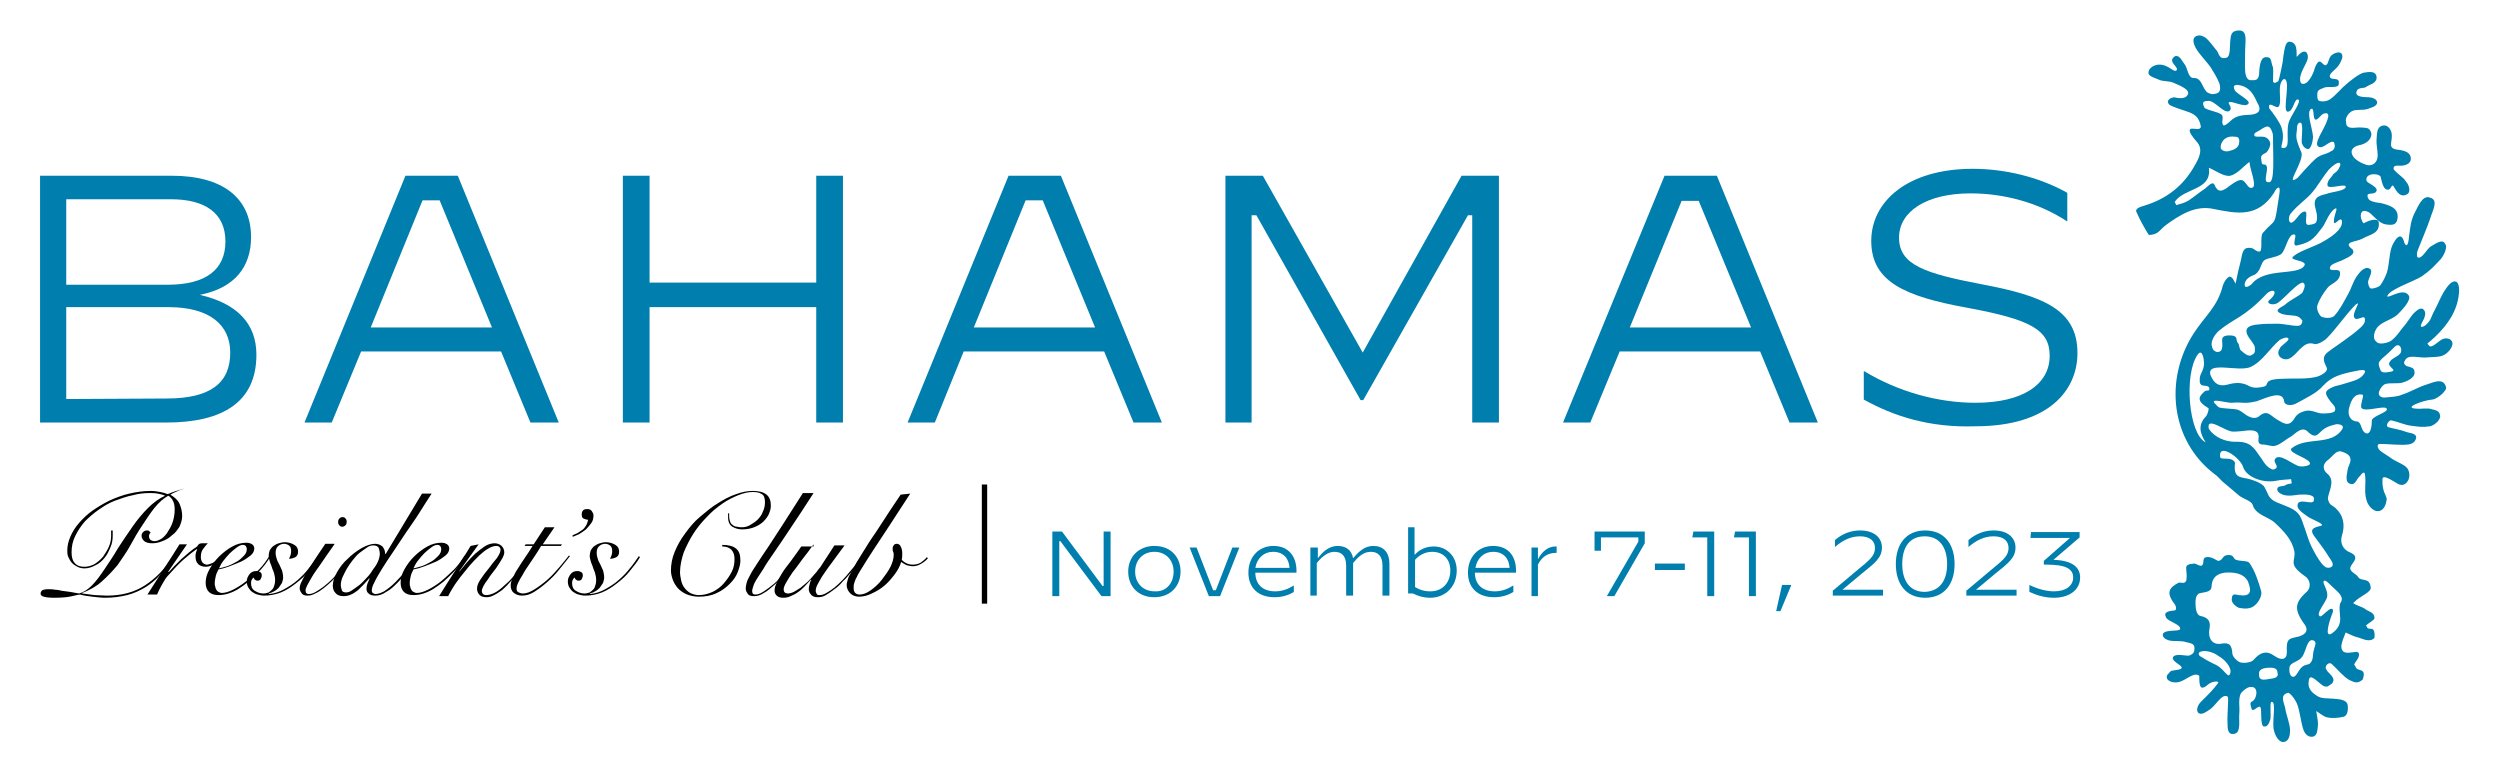 <?xml version="1.0" encoding="utf-8"?>
<!-- Generator: Adobe Illustrator 27.7.0, SVG Export Plug-In . SVG Version: 6.00 Build 0)  -->
<svg version="1.1" id="Layer_1" xmlns="http://www.w3.org/2000/svg" xmlns:xlink="http://www.w3.org/1999/xlink" x="0px" y="0px"
	 viewBox="0 0 468 144" style="enable-background:new 0 0 468 144;" xml:space="preserve">
<style type="text/css">
	.st0{fill:#007EAD;}
</style>
<g>
	<path class="st0" d="M7.5,32.9h24.7c9.4,0,14.8,4.1,14.8,11.5c0,5.5-3,9.5-9.6,10.8C44.4,56.8,48,60.6,48,66.4
		c0,8.8-6.2,12.7-16.9,12.7H7.5V32.9z M31.4,53.3c7.1,0,10.8-2.8,10.8-8.1s-3.8-7.9-10.2-7.9H12.4v16H31.4z M31.2,74.6
		c8.2,0,11.9-2.9,11.9-8.6c0-5.2-3.9-8.5-11.5-8.5H12.4v17.2L31.2,74.6z"/>
	<path class="st0" d="M75.9,32.9h9.8l18.9,46.2h-5.3l-5.5-13.3H67.6l-5.5,13.3H57L75.9,32.9z M69.4,61.3h22.7l-9.8-23.8h-3.2
		L69.4,61.3z"/>
	<path class="st0" d="M116.6,32.9h5v20h31.2v-20h5v46.2h-5V57.5h-31.2v21.6h-5V32.9z"/>
	<path class="st0" d="M188.8,32.9h9.8l18.9,46.2h-5.3l-5.5-13.3h-26.3L175,79.1h-5.1L188.8,32.9z M182.3,61.3H205l-9.8-23.8h-3.2
		L182.3,61.3z"/>
	<path class="st0" d="M229.5,32.9h6.9L255.1,66l18.5-33.1h7v46.2h-5V40.3h-0.8l-19.6,34.6h-0.5l-19.5-34.6h-0.9v38.8h-4.9V32.9z"/>
	<path class="st0" d="M311.6,32.9h9.8l18.9,46.2h-5.3l-5.5-13.3h-26.3l-5.5,13.3h-5.1L311.6,32.9z M305.1,61.3h22.7L318,37.6h-3.2
		L305.1,61.3z"/>
	<path class="st0" d="M348.9,74.8v-5.3h0.1c6.3,3.8,13.7,5.9,20.8,5.9c8.8,0,13.9-3.4,13.9-8.8c0-4.9-3.6-6.8-15.5-9
		c-11.5-2.1-17.9-4.8-17.9-12.5c0-7.4,6.8-13.5,19-13.5c5.9,0,12.4,1.5,17.7,4.5v5.3h-0.1c-5.5-3.6-12-5.2-18-5.2
		c-8.3,0-13.4,3.4-13.4,8.3c0,5.1,4.9,6.7,15.4,8.7c11.7,2.2,18,4.8,18,12.9c0,6.9-5.3,13.7-19.1,13.7
		C361.2,80.1,354.5,77.9,348.9,74.8z"/>
</g>
<g>
	<path d="M34.4,91.5c-0.4,0.1-0.9,0.3-1.3,0.5c-0.5,0.2-0.9,0.4-1.2,0.6c0.8,0.5,1.4,1,1.7,1.7c0.3,0.7,0.5,1.4,0.5,2.3
		c0,0.7-0.2,1.3-0.5,2c-0.4,0.6-0.8,1.2-1.4,1.6c-0.5,0.5-1.2,0.9-1.8,1.1c-0.7,0.3-1.3,0.4-1.9,0.4c-0.6,0-1.1-0.1-1.5-0.4
		c-0.3-0.3-0.5-0.6-0.5-1c0-0.3,0.1-0.5,0.3-0.7c0.2-0.2,0.4-0.3,0.7-0.3c0.1,0,0.3,0,0.4,0.1c0.1,0.1,0.2,0.2,0.3,0.3
		c-0.1,0.1-0.2,0.2-0.2,0.3c-0.1,0.1-0.1,0.2-0.1,0.4c0,0.3,0.1,0.5,0.3,0.7c0.2,0.1,0.4,0.2,0.7,0.2c0.5,0,0.9-0.2,1.4-0.5
		c0.4-0.3,0.9-0.8,1.2-1.4c0.4-0.6,0.7-1.2,0.9-1.9c0.2-0.7,0.3-1.4,0.3-2.1c0-0.7-0.1-1.2-0.3-1.6c-0.2-0.4-0.5-0.8-0.9-1
		c-0.9,0.5-1.8,1.3-2.6,2.3s-1.5,2.1-2.3,3.3s-1.5,2.4-2.2,3.7c-0.7,1.3-1.6,2.5-2.4,3.7C21,107,20,108,19,108.9s-2.3,1.6-3.6,2.1
		v0.1c0.8,0.1,1.6,0.2,2.3,0.3c0.7,0,1.5,0.1,2.3,0.1c2.7,0,5.1-0.6,7.1-1.9s3.7-3,5.1-5.2l0.2,0.1c-0.8,1.2-1.7,2.3-2.5,3.2
		c-0.8,0.9-1.8,1.7-2.8,2.3c-1,0.6-2.1,1.1-3.3,1.4c-1.2,0.3-2.6,0.5-4.1,0.5c-0.7,0-1.5-0.1-2.4-0.2c-0.9-0.1-1.6-0.2-2.3-0.4
		c-0.2,0-0.7,0.1-1.5,0.3c-0.8,0.2-1.9,0.3-3.4,0.3c-0.9,0-1.6-0.1-1.9-0.2c-0.4-0.1-0.6-0.3-0.6-0.6c0-0.2,0.1-0.4,0.3-0.6
		c0.2-0.1,0.6-0.2,1.1-0.2c0.4,0,0.9,0,1.3,0.1c0.4,0,0.9,0.1,1.3,0.2c0.5,0.1,1,0.1,1.5,0.2c0.5,0.1,1.1,0.2,1.7,0.3
		c0.8-0.2,1.6-0.7,2.4-1.5c0.8-0.8,1.6-1.9,2.4-3.1c0.8-1.2,1.7-2.5,2.5-3.9c0.9-1.4,1.8-2.7,2.7-4c0.9-1.3,1.9-2.5,2.9-3.5
		c1-1,2.1-1.8,3.2-2.3c-0.4-0.2-0.8-0.3-1.4-0.4c-0.5-0.1-1-0.1-1.5-0.1c-1,0-2,0.1-3.1,0.4c-1.1,0.2-2.2,0.6-3.3,1
		c-1.1,0.4-2.1,1-3.1,1.7c-1,0.7-1.8,1.4-2.6,2.2c-0.7,0.8-1.3,1.7-1.8,2.7s-0.7,2-0.7,3.1c0,0.9,0.2,1.6,0.6,2
		c0.4,0.5,1,0.7,1.8,0.7c0.7,0,1.3-0.2,1.9-0.5c0.6-0.4,1.1-0.8,1.6-1.4c0.4-0.6,0.8-1.2,1.1-1.9c0.3-0.7,0.4-1.3,0.4-2v-1h0.3v1
		c0,0.7-0.1,1.4-0.4,2.1c-0.3,0.7-0.6,1.4-1.1,2c-0.5,0.6-1,1.1-1.7,1.4c-0.7,0.4-1.4,0.6-2.1,0.6c-0.5,0-0.9-0.1-1.3-0.3
		c-0.4-0.2-0.7-0.4-1-0.7c-0.3-0.3-0.5-0.7-0.7-1.1c-0.2-0.4-0.2-0.9-0.2-1.3c0-0.8,0.2-1.7,0.6-2.6c0.4-0.9,0.9-1.7,1.6-2.5
		c0.7-0.8,1.5-1.6,2.5-2.3c1-0.7,2-1.3,3.2-1.9c1.1-0.5,2.4-1,3.7-1.3c1.3-0.3,2.6-0.5,4-0.5c0.7,0,1.3,0.1,1.8,0.2
		c0.5,0.1,0.9,0.2,1.4,0.4c0.9-0.4,1.9-0.7,2.9-1L34.4,91.5z"/>
	<path d="M35,101.9l-3.5,5.1l0.1,0.1c0.3-0.3,0.6-0.7,1-1.1c0.4-0.4,0.8-0.8,1.3-1.3c0.5-0.4,1-0.9,1.5-1.3c0.5-0.4,1-0.8,1.5-1.1
		c0.1-0.2,0.2-0.3,0.3-0.4c0.1-0.1,0.3-0.2,0.7-0.2c0.2,0,0.4,0,0.5,0c0.2,0,0.3,0,0.5,0c-0.3,0.3-0.6,0.7-0.9,1.1
		c-0.3,0.4-0.4,0.9-0.4,1.5c0,0.4,0.1,0.7,0.3,1c0.2,0.2,0.5,0.4,0.8,0.4c0.3,0,0.5-0.1,0.8-0.2c0.3-0.1,0.5-0.2,0.8-0.4
		c0.2-0.2,0.5-0.3,0.7-0.5c0.2-0.2,0.4-0.3,0.6-0.5l0.2,0.1c-0.2,0.2-0.4,0.4-0.6,0.6c-0.2,0.2-0.5,0.4-0.8,0.6
		c-0.3,0.2-0.6,0.3-0.9,0.5c-0.3,0.1-0.6,0.2-1,0.2c-0.6,0-1.1-0.2-1.4-0.5c-0.4-0.4-0.5-0.9-0.5-1.5c0-0.4,0.1-0.8,0.3-1.2
		l-0.1-0.1c-0.7,0.5-1.6,1.2-2.5,2c-0.9,0.8-1.8,1.8-2.8,2.9c-0.4,0.4-0.7,0.9-1.1,1.6c-0.4,0.7-0.7,1.3-1,2h-1.8c1-1.6,2-3.1,3-4.7
		c1-1.5,2-3.1,3-4.7H35z"/>
	<path d="M50.6,104.2c-0.3,0.5-0.6,1-1,1.5c-0.4,0.5-0.9,1.1-1.4,1.6c-0.5,0.5-1.1,1.1-1.7,1.6c-0.6,0.5-1.2,0.9-1.8,1.3
		c-0.6,0.4-1.3,0.7-1.9,0.9c-0.6,0.2-1.3,0.3-1.9,0.3c-0.8,0-1.4-0.2-1.8-0.6c-0.4-0.4-0.6-1-0.6-1.7c0-0.8,0.2-1.6,0.7-2.5
		s1.1-1.7,1.8-2.4c0.7-0.7,1.6-1.4,2.5-1.9c0.9-0.5,1.8-0.7,2.6-0.7c0.5,0,0.8,0.1,1.1,0.3c0.3,0.2,0.4,0.5,0.4,0.8
		c0,0.4-0.2,0.9-0.7,1.3c-0.5,0.4-1.1,0.8-1.7,1.1c-0.7,0.3-1.4,0.6-2.2,0.9c-0.8,0.3-1.5,0.5-2.1,0.6c-0.2,0.4-0.4,0.8-0.5,1.2
		c-0.1,0.5-0.2,0.9-0.2,1.4c0,0.2,0,0.4,0.1,0.6c0,0.2,0.1,0.4,0.2,0.6c0.1,0.2,0.2,0.3,0.4,0.4c0.2,0.1,0.4,0.2,0.6,0.2
		c0.6,0,1.3-0.2,2.1-0.6c0.8-0.4,1.6-0.9,2.5-1.6c0.8-0.7,1.6-1.4,2.4-2.2c0.8-0.8,1.4-1.7,2-2.6L50.6,104.2z M46.2,102.8
		c0-0.3-0.1-0.4-0.2-0.6c-0.1-0.1-0.3-0.2-0.5-0.2c-0.4,0-0.8,0.2-1.2,0.5c-0.4,0.3-0.9,0.7-1.3,1.1c-0.4,0.4-0.8,0.9-1.2,1.4
		c-0.4,0.5-0.6,1-0.8,1.4c0.4-0.1,0.9-0.2,1.5-0.4c0.6-0.2,1.2-0.5,1.7-0.8c0.6-0.3,1-0.7,1.4-1.1C46,103.7,46.2,103.3,46.2,102.8z"
		/>
	<path d="M59.7,104.3c-0.5,0.9-1.2,1.7-1.9,2.6c-0.7,0.9-1.5,1.6-2.4,2.3c-0.9,0.7-1.8,1.3-2.8,1.7c-1,0.4-2.1,0.6-3.2,0.6
		c-0.4,0-0.8-0.1-1.2-0.2c-0.4-0.1-0.7-0.3-1-0.5c-0.3-0.2-0.5-0.5-0.7-0.8c-0.2-0.3-0.3-0.7-0.3-1.2c0-0.5,0.2-0.9,0.5-1.3
		c0.3-0.4,0.7-0.6,1.3-0.6c0.3,0,0.5,0.1,0.7,0.2c0.2,0.1,0.3,0.3,0.3,0.6c0,0.3-0.1,0.5-0.2,0.7c-0.1,0.2-0.3,0.3-0.6,0.3
		c-0.2,0-0.4-0.1-0.5-0.2c-0.1-0.1-0.2-0.2-0.2-0.4c-0.2,0.1-0.3,0.3-0.4,0.5c-0.1,0.2-0.1,0.4-0.1,0.6c0,0.6,0.2,1.1,0.7,1.4
		c0.5,0.3,1,0.5,1.6,0.5c0.4,0,0.7-0.1,1-0.2c0.3-0.2,0.5-0.4,0.7-0.6c0.2-0.2,0.3-0.5,0.4-0.9c0.1-0.3,0.1-0.7,0.1-1
		c0-0.3-0.1-0.7-0.2-1.1c-0.1-0.4-0.3-0.7-0.4-1.1c-0.1-0.4-0.3-0.7-0.4-1.1c-0.1-0.4-0.2-0.7-0.2-1c0-0.4,0.1-0.8,0.2-1.1
		c0.2-0.3,0.4-0.6,0.7-0.8c0.3-0.2,0.6-0.4,1-0.5c0.4-0.1,0.7-0.2,1.1-0.2c0.7,0,1.3,0.2,1.8,0.5c0.5,0.3,0.7,0.7,0.7,1.3
		c0,0.5-0.2,0.8-0.5,1c-0.4,0.2-0.8,0.3-1.2,0.3c0.1-0.2,0.2-0.4,0.3-0.7c0.1-0.3,0.1-0.5,0.1-0.8c0-0.4-0.1-0.7-0.3-0.9
		s-0.6-0.4-1-0.4c-0.5,0-0.9,0.2-1.2,0.5c-0.3,0.3-0.4,0.7-0.4,1.2c0,0.4,0.1,0.8,0.2,1.1c0.1,0.4,0.3,0.7,0.5,1.1
		c0.2,0.4,0.3,0.7,0.5,1.1c0.1,0.4,0.2,0.8,0.2,1.3c0,0.3-0.1,0.7-0.2,1c-0.2,0.3-0.4,0.6-0.6,0.9c-0.3,0.3-0.5,0.5-0.9,0.7
		s-0.6,0.3-1,0.4l0.1,0.1c1-0.1,1.9-0.4,2.8-0.9c0.9-0.5,1.7-1,2.5-1.7c0.8-0.7,1.5-1.4,2.1-2.2c0.7-0.8,1.2-1.6,1.7-2.3L59.7,104.3
		z"/>
	<path d="M62.6,101.9c-1,1.4-1.9,2.7-2.5,3.6c-0.7,1-1.3,1.8-1.7,2.5c-0.4,0.7-0.7,1.2-0.9,1.6c-0.2,0.4-0.3,0.7-0.3,0.9
		c0,0.5,0.2,0.7,0.6,0.7c0.4,0,0.8-0.1,1.3-0.4c0.5-0.3,1-0.6,1.5-1c0.5-0.4,1.1-0.9,1.6-1.4c0.5-0.5,1-1.1,1.5-1.6
		c0.5-0.5,0.9-1,1.2-1.5c0.4-0.5,0.6-0.9,0.8-1.2l0.2,0.1c-0.2,0.4-0.5,0.8-0.9,1.3c-0.4,0.5-0.8,1-1.3,1.6c-0.5,0.5-1,1.1-1.5,1.6
		c-0.5,0.5-1.1,1-1.6,1.4c-0.5,0.4-1.1,0.8-1.6,1c-0.5,0.3-1,0.4-1.4,0.4c-0.5,0-0.9-0.1-1.1-0.4c-0.2-0.3-0.4-0.6-0.4-0.9
		c0-0.4,0.1-0.8,0.3-1.2c0.2-0.4,0.5-1,0.8-1.6c0.4-0.6,0.9-1.4,1.5-2.3s1.3-2,2.2-3.3H62.6z M64.1,96.8c0.3,0,0.5,0.1,0.6,0.3
		c0.2,0.2,0.2,0.4,0.2,0.6c0,0.3-0.1,0.5-0.2,0.6c-0.2,0.2-0.4,0.3-0.6,0.3c-0.3,0-0.5-0.1-0.6-0.3c-0.2-0.2-0.2-0.4-0.2-0.6
		c0-0.3,0.1-0.5,0.2-0.6C63.7,96.9,63.9,96.8,64.1,96.8z"/>
	<path d="M80.8,92.4c-0.7,1.1-1.5,2.3-2.3,3.6c-0.8,1.3-1.7,2.5-2.5,3.7c-0.8,1.2-1.6,2.4-2.4,3.6c-0.8,1.2-1.5,2.2-2.1,3.2
		c-0.6,1-1.1,1.8-1.4,2.5c-0.4,0.7-0.5,1.2-0.5,1.5c0,0.2,0,0.4,0.2,0.5c0.1,0.1,0.3,0.2,0.5,0.2c0.5,0,1-0.2,1.6-0.5
		c0.6-0.4,1.3-0.9,2.1-1.7c0.7-0.7,1.4-1.5,2.1-2.3c0.7-0.8,1.3-1.7,1.8-2.5l0.2,0.1c-0.2,0.3-0.4,0.6-0.6,1
		c-0.3,0.4-0.6,0.8-0.9,1.2c-0.3,0.4-0.7,0.8-1,1.3c-0.4,0.4-0.7,0.8-1.1,1.2c-0.7,0.7-1.4,1.4-2.2,1.8c-0.7,0.5-1.4,0.7-2,0.7
		c-0.6,0-1-0.1-1.3-0.4c-0.3-0.2-0.4-0.6-0.4-0.9c0-0.3,0.1-0.7,0.2-1c0.1-0.3,0.3-0.6,0.4-0.9l-0.1,0c-0.3,0.3-0.6,0.7-1,1.1
		c-0.4,0.4-0.7,0.7-1.1,1.1c-0.4,0.3-0.8,0.6-1.3,0.8c-0.4,0.2-0.9,0.3-1.4,0.3c-0.7,0-1.2-0.2-1.5-0.6c-0.4-0.4-0.5-0.9-0.5-1.4
		c0-0.8,0.3-1.6,0.8-2.5c0.5-0.9,1.2-1.8,2-2.5c0.8-0.8,1.6-1.4,2.6-2c0.9-0.5,1.8-0.8,2.5-0.8c0.6,0,1,0.2,1.4,0.5
		c0.3,0.4,0.5,0.8,0.5,1.4h0.1L79,92.4H80.8z M71.1,103.7c0-0.4-0.1-0.8-0.2-1.1c-0.1-0.3-0.5-0.5-1-0.5c-0.4,0-0.8,0.1-1.2,0.4
		c-0.4,0.3-0.9,0.6-1.4,1c-0.5,0.4-0.9,0.9-1.3,1.4c-0.4,0.5-0.8,1.1-1.1,1.6c-0.3,0.6-0.6,1.1-0.8,1.6c-0.2,0.5-0.3,1-0.3,1.4
		c0,0.4,0.1,0.7,0.2,1s0.4,0.4,0.8,0.4c0.3,0,0.7-0.1,1.1-0.4s0.9-0.6,1.4-1c0.5-0.4,0.9-0.9,1.4-1.4c0.5-0.5,0.9-1.1,1.2-1.6
		c0.4-0.5,0.7-1,0.9-1.5C71,104.5,71.1,104,71.1,103.7z"/>
	<path d="M87.1,104.2c-0.3,0.5-0.6,1-1,1.5c-0.4,0.5-0.9,1.1-1.4,1.6c-0.5,0.5-1.1,1.1-1.7,1.6c-0.6,0.5-1.2,0.9-1.8,1.3
		c-0.6,0.4-1.3,0.7-1.9,0.9c-0.6,0.2-1.3,0.3-1.9,0.3c-0.8,0-1.4-0.2-1.8-0.6c-0.4-0.4-0.6-1-0.6-1.7c0-0.8,0.2-1.6,0.7-2.5
		s1.1-1.7,1.8-2.4c0.7-0.7,1.6-1.4,2.5-1.9c0.9-0.5,1.8-0.7,2.6-0.7c0.5,0,0.8,0.1,1.1,0.3c0.3,0.2,0.4,0.5,0.4,0.8
		c0,0.4-0.2,0.9-0.7,1.3c-0.5,0.4-1.1,0.8-1.7,1.1c-0.7,0.3-1.4,0.6-2.2,0.9c-0.8,0.3-1.5,0.5-2.1,0.6c-0.2,0.4-0.4,0.8-0.5,1.2
		c-0.1,0.5-0.2,0.9-0.2,1.4c0,0.2,0,0.4,0.1,0.6c0,0.2,0.1,0.4,0.2,0.6c0.1,0.2,0.2,0.3,0.4,0.4c0.2,0.1,0.4,0.2,0.6,0.2
		c0.6,0,1.3-0.2,2.1-0.6c0.8-0.4,1.6-0.9,2.5-1.6c0.8-0.7,1.6-1.4,2.4-2.2c0.8-0.8,1.4-1.7,2-2.6L87.1,104.2z M82.6,102.8
		c0-0.3-0.1-0.4-0.2-0.6c-0.1-0.1-0.3-0.2-0.5-0.2c-0.4,0-0.8,0.2-1.2,0.5c-0.4,0.3-0.9,0.7-1.3,1.1c-0.4,0.4-0.8,0.9-1.2,1.4
		c-0.4,0.5-0.6,1-0.8,1.4c0.4-0.1,0.9-0.2,1.5-0.4c0.6-0.2,1.2-0.5,1.7-0.8c0.6-0.3,1-0.7,1.4-1.1C82.4,103.7,82.6,103.3,82.6,102.8
		z"/>
	<path d="M89.6,101.9l-3.6,5L86,107c0.4-0.5,0.8-1,1.3-1.6c0.5-0.6,1.1-1.2,1.6-1.7c0.6-0.5,1.2-1,1.8-1.4c0.6-0.4,1.3-0.6,1.9-0.6
		c0.5,0,1,0.2,1.3,0.5c0.3,0.3,0.5,0.7,0.5,1.2c0,0.3-0.1,0.6-0.3,1c-0.2,0.4-0.5,0.8-0.8,1.3c-0.3,0.5-0.6,0.9-1,1.4
		c-0.4,0.5-0.7,0.9-1,1.4c-0.3,0.4-0.6,0.8-0.8,1.2c-0.2,0.4-0.3,0.7-0.3,0.9c0,0.5,0.3,0.8,0.8,0.8c0.6,0,1.2-0.2,1.9-0.6
		c0.7-0.4,1.4-1.1,2.4-2c0.4-0.4,0.7-0.8,1.1-1.2c0.4-0.4,0.7-0.9,1.1-1.3c0.3-0.4,0.7-0.8,0.9-1.2c0.3-0.4,0.5-0.7,0.7-1l0.2,0.1
		c-0.4,0.5-0.8,1.2-1.4,2s-1.2,1.5-1.9,2.2c-0.4,0.4-0.8,0.9-1.2,1.3c-0.4,0.4-0.8,0.8-1.3,1.1c-0.4,0.3-0.8,0.5-1.2,0.7
		c-0.4,0.2-0.8,0.3-1.2,0.3c-0.5,0-1-0.1-1.3-0.4c-0.3-0.3-0.5-0.7-0.5-1.2c0-0.5,0.2-1.1,0.7-1.8c0.4-0.6,0.9-1.3,1.5-2
		c0.5-0.7,1-1.3,1.5-1.9c0.4-0.6,0.7-1.1,0.7-1.6c0-0.2-0.1-0.4-0.2-0.5c-0.1-0.1-0.3-0.2-0.6-0.2c-0.5,0-1,0.2-1.5,0.5
		c-0.6,0.3-1.1,0.8-1.7,1.3c-0.6,0.6-1.2,1.2-1.8,1.9c-0.6,0.7-1.1,1.4-1.7,2.1c-0.5,0.7-1,1.3-1.4,2c-0.4,0.6-0.7,1.2-0.9,1.6h-1.7
		c0.5-0.8,1-1.6,1.5-2.4c0.5-0.8,1.1-1.7,1.6-2.5c0.5-0.8,1-1.6,1.5-2.4c0.5-0.8,0.9-1.4,1.3-2.1L89.6,101.9z"/>
	<path d="M103.8,98.7l-2.2,3.2h3.6l-0.2,0.3h-3.7c-0.7,1.2-1.4,2.2-2,3.1c-0.6,0.9-1.1,1.6-1.4,2.2c-0.4,0.6-0.7,1.2-0.9,1.6
		c-0.2,0.4-0.3,0.8-0.3,1.1c0,0.3,0.1,0.6,0.4,0.7c0.2,0.1,0.5,0.2,0.8,0.2c0.7,0,1.4-0.3,2.2-0.8c0.8-0.5,1.6-1.1,2.4-1.8
		c0.8-0.7,1.5-1.5,2.2-2.3c0.7-0.8,1.3-1.6,1.8-2.2l0.2,0.1c-0.6,0.8-1.3,1.6-2,2.5c-0.7,0.9-1.5,1.7-2.3,2.4
		c-0.8,0.7-1.6,1.3-2.4,1.8c-0.8,0.5-1.5,0.7-2.3,0.7c-0.6,0-1.1-0.2-1.5-0.5c-0.4-0.3-0.6-0.8-0.6-1.4c0-0.4,0.1-0.9,0.4-1.4
		c0.2-0.5,0.5-1.1,0.9-1.7c0.4-0.6,0.8-1.3,1.3-2c0.5-0.7,1-1.5,1.5-2.3h-1.5l0.2-0.3h1.5l2.1-3.2H103.8z"/>
	<path d="M107.2,100.2c0.3-0.1,0.6-0.3,0.9-0.4c0.3-0.2,0.6-0.4,0.9-0.6c0.3-0.2,0.5-0.5,0.7-0.8c0.2-0.3,0.3-0.7,0.4-1.1
		c-0.3,0-0.5-0.1-0.8-0.2s-0.4-0.4-0.4-0.8s0.1-0.6,0.3-0.8c0.2-0.2,0.5-0.2,0.8-0.2c0.3,0,0.6,0.1,0.8,0.4c0.2,0.3,0.3,0.5,0.3,0.8
		c0,0.5-0.1,1-0.4,1.4c-0.3,0.4-0.6,0.8-1,1.2c-0.4,0.3-0.8,0.6-1.3,0.9c-0.5,0.2-0.9,0.4-1.2,0.5L107.2,100.2z"/>
	<path d="M119.8,104.3c-0.5,0.9-1.2,1.7-1.9,2.6c-0.7,0.9-1.5,1.6-2.4,2.3c-0.9,0.7-1.8,1.3-2.8,1.7c-1,0.4-2.1,0.6-3.2,0.6
		c-0.4,0-0.8-0.1-1.2-0.2c-0.4-0.1-0.7-0.3-1-0.5c-0.3-0.2-0.5-0.5-0.7-0.8c-0.2-0.3-0.3-0.7-0.3-1.2c0-0.5,0.2-0.9,0.5-1.3
		c0.3-0.4,0.7-0.6,1.3-0.6c0.3,0,0.5,0.1,0.7,0.2c0.2,0.1,0.3,0.3,0.3,0.6c0,0.3-0.1,0.5-0.2,0.7c-0.1,0.2-0.3,0.3-0.6,0.3
		c-0.2,0-0.4-0.1-0.5-0.2c-0.1-0.1-0.2-0.2-0.2-0.4c-0.2,0.1-0.3,0.3-0.4,0.5c-0.1,0.2-0.1,0.4-0.1,0.6c0,0.6,0.2,1.1,0.7,1.4
		c0.5,0.3,1,0.5,1.6,0.5c0.4,0,0.7-0.1,1-0.2c0.3-0.2,0.5-0.4,0.7-0.6c0.2-0.2,0.3-0.5,0.4-0.9c0.1-0.3,0.1-0.7,0.1-1
		c0-0.3-0.1-0.7-0.2-1.1c-0.1-0.4-0.3-0.7-0.4-1.1c-0.1-0.4-0.3-0.7-0.4-1.1c-0.1-0.4-0.2-0.7-0.2-1c0-0.4,0.1-0.8,0.2-1.1
		c0.2-0.3,0.4-0.6,0.7-0.8c0.3-0.2,0.6-0.4,1-0.5c0.4-0.1,0.7-0.2,1.1-0.2c0.7,0,1.3,0.2,1.8,0.5c0.5,0.3,0.7,0.7,0.7,1.3
		c0,0.5-0.2,0.8-0.5,1c-0.4,0.2-0.8,0.3-1.2,0.3c0.1-0.2,0.2-0.4,0.3-0.7c0.1-0.3,0.1-0.5,0.1-0.8c0-0.4-0.1-0.7-0.3-0.9
		c-0.2-0.2-0.6-0.4-1-0.4c-0.5,0-0.9,0.2-1.2,0.5c-0.3,0.3-0.4,0.7-0.4,1.2c0,0.4,0.1,0.8,0.2,1.1c0.1,0.4,0.3,0.7,0.5,1.1
		c0.2,0.4,0.3,0.7,0.5,1.1c0.1,0.4,0.2,0.8,0.2,1.3c0,0.3-0.1,0.7-0.2,1c-0.2,0.3-0.4,0.6-0.6,0.9c-0.3,0.3-0.5,0.5-0.9,0.7
		c-0.3,0.2-0.6,0.3-1,0.4l0.1,0.1c1-0.1,1.9-0.4,2.8-0.9c0.9-0.5,1.7-1,2.5-1.7c0.8-0.7,1.5-1.4,2.1-2.2c0.7-0.8,1.2-1.6,1.7-2.3
		L119.8,104.3z"/>
	<path d="M136.5,96.1c0,0.1,0,0.2,0,0.3c0,0.1,0,0.2,0,0.3c0,0.4,0.1,0.7,0.2,1c0.1,0.3,0.3,0.5,0.5,0.6c0.2,0.2,0.5,0.3,0.8,0.3
		c0.3,0.1,0.6,0.1,0.9,0.1c0.5,0,1-0.1,1.5-0.4s1-0.6,1.4-1c0.4-0.4,0.8-0.9,1-1.5c0.3-0.6,0.4-1.2,0.4-1.8c0-0.8-0.2-1.3-0.6-1.5
		c-0.4-0.3-1-0.4-1.7-0.4c-0.8,0-1.7,0.2-2.7,0.6c-1,0.4-2,0.9-3,1.6c-1,0.7-2,1.5-2.9,2.5c-0.9,0.9-1.8,2-2.5,3.1
		c-0.7,1.1-1.3,2.3-1.8,3.5c-0.4,1.2-0.7,2.5-0.7,3.7c0,0.5,0.1,1,0.2,1.5c0.1,0.5,0.3,1,0.6,1.4s0.6,0.7,1.1,1
		c0.4,0.2,1,0.4,1.6,0.4c0.9,0,1.7-0.2,2.6-0.6c0.8-0.4,1.5-0.9,2.1-1.6c0.6-0.7,1.1-1.4,1.5-2.2c0.4-0.8,0.5-1.6,0.5-2.4
		c0-0.7-0.2-1.3-0.6-1.7c-0.4-0.4-1-0.6-1.7-0.6l0-0.3c1.1,0,2,0.2,2.6,0.7c0.6,0.5,0.8,1.2,0.8,2.3c0,0.6-0.2,1.3-0.5,2.1
		c-0.3,0.8-0.8,1.5-1.5,2.2c-0.7,0.7-1.5,1.3-2.4,1.7c-1,0.5-2.1,0.7-3.4,0.7c-0.9,0-1.7-0.2-2.4-0.5c-0.6-0.3-1.2-0.7-1.6-1.2
		c-0.4-0.5-0.7-1-0.9-1.6c-0.2-0.6-0.3-1.1-0.3-1.6c0-1.1,0.2-2.3,0.7-3.5c0.5-1.2,1.1-2.3,2-3.5c0.8-1.1,1.7-2.2,2.8-3.1
		s2.1-1.8,3.3-2.5c1.1-0.7,2.2-1.3,3.4-1.7c1.1-0.4,2.1-0.6,3.1-0.6c1.1,0,2,0.2,2.6,0.7c0.6,0.5,0.8,1.2,0.8,2.1
		c0,0.6-0.2,1.2-0.5,1.8c-0.3,0.5-0.7,1-1.2,1.4c-0.5,0.4-1.1,0.7-1.7,0.9c-0.6,0.2-1.3,0.3-2,0.3c-0.7,0-1.3-0.2-1.8-0.5
		c-0.5-0.3-0.8-0.9-0.8-1.7c0-0.1,0-0.2,0-0.4c0-0.1,0-0.3,0-0.4H136.5z"/>
	<path d="M152.3,92.3c-1.6,2.5-3,4.6-4.2,6.4c-1.2,1.8-2.2,3.3-3.1,4.6c-0.9,1.3-1.6,2.3-2.1,3.2c-0.5,0.8-1,1.5-1.3,2
		c-0.3,0.5-0.5,0.9-0.6,1.3c-0.1,0.3-0.2,0.6-0.2,0.8c0,0.5,0.2,0.7,0.6,0.7c0.5,0,1-0.2,1.6-0.6c0.6-0.4,1.3-0.9,2-1.5
		c0.7-0.6,1.4-1.4,2.1-2.3c0.7-0.9,1.4-1.8,2.1-2.8l0.3,0.1c-0.7,0.9-1.3,1.8-2.1,2.7c-0.7,0.9-1.4,1.6-2.1,2.3
		c-0.9,0.8-1.7,1.5-2.3,1.8c-0.6,0.4-1.2,0.6-1.8,0.6c-0.6,0-1-0.1-1.2-0.4c-0.2-0.3-0.4-0.6-0.4-1c0-0.4,0.1-0.8,0.2-1.2
		c0.1-0.4,0.4-0.9,0.7-1.5c0.3-0.6,0.8-1.3,1.3-2.1c0.5-0.8,1.2-1.8,2-3c0.8-1.2,1.7-2.6,2.8-4.3c1.1-1.7,2.3-3.6,3.7-5.8H152.3z"/>
	<path d="M152.3,101.9c-0.7,1-1.4,1.9-2.1,2.8c-0.7,0.9-1.2,1.7-1.8,2.4c-0.5,0.7-0.9,1.4-1.2,1.9c-0.3,0.5-0.5,1-0.5,1.3
		c0,0.3,0.1,0.5,0.2,0.6c0.1,0.1,0.3,0.2,0.6,0.2c0.3,0,0.7-0.1,1.1-0.3c0.4-0.2,0.8-0.5,1.3-0.8c0.4-0.3,0.8-0.7,1.3-1.1
		c0.4-0.4,0.8-0.8,1.1-1.2c0.4-0.4,0.7-0.8,0.9-1.1c0.3-0.3,0.5-0.6,0.6-0.8l2.4-3.7h1.9c-1,1.3-1.8,2.5-2.5,3.4
		c-0.7,0.9-1.2,1.7-1.7,2.4c-0.4,0.7-0.7,1.2-0.9,1.6c-0.2,0.4-0.3,0.8-0.3,1.1c0,0.2,0.1,0.4,0.2,0.6c0.1,0.2,0.3,0.2,0.5,0.2
		c0.4,0,0.8-0.1,1.3-0.4s1-0.6,1.5-1c0.5-0.4,1-0.9,1.5-1.4c0.5-0.5,1-1.1,1.4-1.6c0.4-0.5,0.9-1,1.2-1.5c0.4-0.5,0.6-0.8,0.8-1.1
		l0.3,0.1c-0.2,0.3-0.5,0.7-0.9,1.2c-0.4,0.5-0.8,1-1.2,1.5c-0.5,0.5-0.9,1.1-1.5,1.6c-0.5,0.6-1,1.1-1.6,1.5
		c-0.5,0.4-1.1,0.8-1.6,1.1c-0.5,0.3-1,0.4-1.5,0.4c-0.5,0-0.9-0.1-1.2-0.4c-0.3-0.3-0.5-0.7-0.5-1.1c0-0.4,0.1-0.7,0.2-1.1
		s0.2-0.6,0.3-0.6l-0.1-0.1c-0.4,0.4-0.8,0.9-1.2,1.3c-0.4,0.4-0.8,0.8-1.3,1.1c-0.4,0.3-0.8,0.5-1.3,0.7c-0.4,0.2-0.9,0.3-1.3,0.3
		c-0.6,0-1-0.1-1.3-0.4c-0.3-0.3-0.4-0.6-0.4-0.9c0-0.5,0.1-0.9,0.4-1.5c0.2-0.5,0.6-1.1,1-1.8c0.4-0.7,1-1.4,1.6-2.2
		c0.6-0.8,1.3-1.8,2-2.8H152.3z"/>
	<path d="M170.4,92.4c-1.6,2.4-2.9,4.5-4.1,6.3c-1.1,1.7-2.1,3.2-2.9,4.4c-0.8,1.2-1.4,2.2-1.9,3c-0.5,0.8-0.9,1.4-1.1,1.9
		c-0.3,0.5-0.4,0.9-0.5,1.2c-0.1,0.3-0.1,0.6-0.1,0.9c0,0.4,0.1,0.7,0.3,0.9c0.2,0.2,0.5,0.3,0.8,0.3c0.7,0,1.4-0.3,2.1-0.8
		s1.5-1.2,2.1-2c0.6-0.8,1.2-1.6,1.6-2.4c0.4-0.8,0.6-1.6,0.6-2.2c0-0.2,0-0.4-0.1-0.6c-0.1-0.2-0.1-0.4-0.1-0.6
		c0-0.3,0.1-0.5,0.2-0.6c0.1-0.2,0.3-0.3,0.6-0.3c0.3,0,0.6,0.2,0.7,0.5c0.2,0.3,0.3,0.8,0.3,1.3c0,0.4,0,0.8-0.1,1.2
		c0.2,0.2,0.4,0.4,0.8,0.6c0.4,0.2,0.8,0.3,1.3,0.3c0.5,0,1-0.1,1.5-0.4c0.4-0.3,0.8-0.6,1.1-1l0.2,0.2c-0.3,0.4-0.7,0.7-1.2,1
		c-0.5,0.3-1,0.5-1.6,0.5c-0.4,0-0.8-0.1-1.2-0.2c-0.4-0.2-0.7-0.4-1-0.6c-0.2,0.7-0.6,1.5-1.2,2.3c-0.6,0.8-1.2,1.5-1.9,2.1
		c-0.7,0.6-1.5,1.1-2.4,1.5c-0.8,0.4-1.6,0.6-2.4,0.6c-0.6,0-1.2-0.2-1.6-0.6c-0.4-0.4-0.7-0.9-0.7-1.6c0-0.3,0.1-0.6,0.2-1
		c0.1-0.4,0.3-0.8,0.6-1.3c0.3-0.5,0.7-1.2,1.1-2c0.5-0.8,1.1-1.8,1.8-2.9c0.7-1.2,1.7-2.5,2.7-4.1s2.3-3.5,3.7-5.6L170.4,92.4z"/>
</g>
<rect x="183.8" y="90.7" width="1" height="22.3"/>
<path class="st0" d="M445.3,41.6c0.3,2.2-1.8,2.3-3.1,3.1c-1.1,0.6-3.8,0.5-1.8,2c0.7,1-1.2,1.6-1.7,1.9c-0.6,0.4-2.9,0.8-2.5,1.8
	c0.7,0.5,2.2-0.5,1.8,1.3c-0.4,1.2-1.7,1.4-2.3,2.2c-0.8,1-1.5,2.1-1.9,3.3c-0.2,0.6,0.3,1.8,0.8,2.1c0.7,0.3,2,0.3,2.4-0.2
	c1.1-1.2,1.8-2.7,2.6-4.1c0.6-1.1,0.9-2.3,1.6-3.3c0.4-0.6,1.5-2,2.4-1.4c0.8,0.4-0.3,1.9-0.3,2.5c0,0.4,0.2,1.1,0.5,1.2
	c0.5,0.1,1.6-0.3,1.8-0.6c0.5-0.7,0.9-1.5,1.2-2.3c0.5-1.6,0.4-3.2,0.9-4.8c0.4-1.1,1.8-3.5,2.4-0.8c0.6,1.1,0.8-0.3,0.9-1.5
	c0.2-1.4,0.3-2.8,1.1-4.3c0.5-0.9,1.4-3.3,2.8-2.7c1.7,0.4,0.4,2.6,0.1,3.7c-0.6,1.8-1.4,3.6-2.1,5.4c-0.2,0.6-0.6,1.1-0.4,2
	c0.8,0.7,1.8-1.6,2.6-2c0.6-0.3,2.1-1.5,2.6-0.5c0.6,0.7-0.3,2.3-0.7,2.8c-1.4,1.5-1.9,2.1-3.6,3.3c-1.5,1-6,2.4-6.5,3.7
	c-0.1,0.7,3-1.7,4-0.1c0.6,0.8-1.2,2.7-2,3.5c-1,1-2.7,1.3-3.7,2.3c-0.6,0.6-1.3,2.2-0.3,2.9c0.4,0.6,2.1,0.2,2.7-0.2
	c1.2-0.9,1.8-2.1,2.8-3.2c0.4-0.5,1-1.5,1.4-1.9c0.4-0.4,1.1-1.1,1.7-0.9c0.6,0.4,0.6,1,0.3,1.8c-0.1,0.3-1.4,2.2,0.1,1.4
	c1.3-1,1.2-1.8,1.8-2.8c0.7-1.3,1.2-2.7,2-3.9c0.4-0.6,1.2-1.8,2-1.6c0.7,0.2,0.7,1.7,0.6,2.3c-0.3,3.2-2.1,5.8-4.4,8
	c-0.5,0.5-1,0.9-1.5,1.3c0.1,0.1,0.2,0.3,0.3,0.4c0.5,0.6,1.7-0.8,2.5-1.2c0.7-0.3,1.7-0.2,1.9,0.7c0.1,0.8-0.9,1.9-1.5,2.2
	c-0.8,0.5-2.1,0.4-3.2,0.5c-1.4,0.2-3.7-0.7-4.2,0.6c-0.5,0.6,0.3,1.1,0.6,1.1c1,0.3,1.2,0.4,1.2,1.3c-0.1,0.9-1.5,1.5-2.2,1.7
	c-0.9,0.3-2.4,0-3.3,0.3c-0.5,0.2-1.1,1-1.2,1.7c0,0.6,0.6,0.9,1.3,0.8c0.9-0.1,2.1-0.1,3-0.5c1.6-0.5,3-1.4,4.6-1.9
	c1.1-0.3,3.2-1.5,3.7,0.5c0.2,0.6-1.6,2.2-2.6,2.3c-1.6,0.1-5.7,1.6-2.9,1.7c0.8,0.1,2-0.2,2.8,0.1c0.7,0.2,1.5,0.2,1.6,1.3
	c0,0.9-1.3,1.8-1.9,1.9c-1.5,0.2-2,0.1-3.5-0.1c-1.1-0.1-2.7-0.8-3.7-1c-0.4-0.2-1.4,1.1-0.5,1.3c1.1,0.3,2,0.4,3.1,0.8
	c0.6,0.3,2.1,0.2,2,1.2c-0.2,0.8-0.8,1.1-1.4,1.2c-1.5,0.2-3.8-0.1-5.4-0.1c-0.6,0-0.5,0.8,0.1,1.3c0.8,0.6,1.4,0.9,2.2,1.5
	c0.9,0.6,2.2,1,2.8,1.7c0.5,0.6,0.6,1.8,0.1,2.5c-0.6,0.9-1.4,0.8-2.1,0.3c-0.6-0.3-2.8-1.9-2.6-0.5c-0.1,2,0.7,2.8,0.8,3.5
	c-0.1,0.9-0.4,1.7-1,2.1c-1.2,0.7-2.5-0.7-2.8-1.9c-0.5-1.6,0-3.3-0.3-4.9c-0.2-0.7-0.9,0.4-0.9,0.4c-0.7,0.5-0.8,1.7-1.7,1.5
	c-1.3-0.2-0.7-1.9-0.6-2.8c0.1-0.8,1.7-2.5-1.3-3.3c-0.9-0.2-1.7,1.1-2.4,1.6c-1,0.7-1.1,1.8-0.1,2.6c1.7,1.4-0.1,3.8,0.1,4.8
	c0.3,1.1,0.7,1,1.4,1.6c1.6,1.5,1.8,3.3,1.2,5.2c-0.4,1.3,0.2,2.6,1.5,3.1c2.4,1-0.3,2.3,0.1,3.2c0.3,0.7,1.1,0.8,1.5,1.5
	c0.6,0.8,2.2-0.1,2.3,2c0,0.7-1.8,1.5-2.5,2.1c-0.2,0.1-0.3,0.3-0.8,0.7c0.9,0.6,1.6,0.6,2.4,1.2c0.5,0.4,1.6,0.5,1.6,1.6
	c0,0.4-1.1,0.9-1.6,1.4c0,0,0.2,0.2,0.2,0.3c0.3,0.8,1.6-0.6,1.4,2c-0.9,1-2.3,0.1-3.2-0.1c-0.8-0.2-1.5-0.6-2.2-0.9
	c-0.3,0.9-0.8,1.8-0.8,2.7c0.1,1.4,1.3,1.1,2.2,1c0.3,0,0.9-0.3,1.1,0.3c0.1,0.8-0.6,1.3-0.9,2c0.1,0.2,0.2,0.3,0.3,0.5
	c0.3,0.9,2.1,0,1.3,2.3c-1,0.9-1.6,0.5-2.5,0.1c-1.1-0.6-2.3-2.1-3.3-3c-0.6-0.5-1.3,0.4-1.1,0.9c0.3,0.5,0.3,0.5,0.8,1
	c0.4,0.4,1,1.1,0.3,1.8c-0.8,0.5-0.7,0.6-1.3,0.5c-0.8-0.1-2.9-3-3-1c-0.3,1.5,0.8,2.3,1.6,2.8c0.8,0.5,1.7,0.4,3.1,0.5
	c1.4,0.1,2.6,0.3,2.6,1.4c0.1,0.8-0.1,1.9-0.9,2c-0.9,0.2-2,0.3-2.9,0.1c-0.6-0.1-1.2-0.6-2.1-1.2c0.2,1.3,0.4,2.1,0.3,2.9
	c-0.1,0.7-0.1,1.7-0.9,1.9c-1,0.2-1.6-0.7-1.8-1.3c-0.5-1.5-0.6-3.1-1.1-4.6c-0.3-0.9-1.4-2.4-1.8-2.3c-1.6,0.4-0.7,1.9-0.5,2.9
	c0.2,1.4,0.9,2.8,0.9,4.2c0,0.8-0.2,2-1.2,2.1c-1.1,0.1-1.8-1.7-1.9-2.6c-0.2-1.7,0.5-4.9-0.3-4.9c-0.5-0.3-0.1,2.7-0.3,3.3
	c-0.2,0.5-0.4,1.4-1.2,1.3c-0.7-0.1-0.4-3-0.6-3.5c-0.3-0.8-1.4,1-1.7,0.2c-0.2-0.7-0.4-1.2,0.1-1.4c0.9-0.4,1.3-2.8-0.2-2.7
	c-0.7-0.1-1.9,1-2,1.4c-0.4,1.1-0.1,2.3-0.2,3.5c-0.1,0.9,0.1,2-0.1,2.9c-0.1,0.5-0.3,1-1.2,1c-0.9,0-0.9-1.3-0.9-1.8
	c-0.1-1.3,0.1-3.1,0.1-4.5c0-0.5,0.1-0.9-0.7-0.8c-0.8,0.2-1.8,1.9-2.7,2.5c-0.6,0.4-1.5,1.1-2.1,0.7c-0.6-0.4-0.2-1.6,0.5-2.2
	c1.5-1.5,2.3-2.3,3.1-3.4c0.4-0.5-1.1-0.4-1.8,0.2c-1.5,1.3-1.7,0.5-1.7-1.6c-1-0.8-2.5,0.9-3.9,1.2c-0.5,0.1-1.6,0.1-2.1-0.6
	c-0.3-0.7,0.3-1,0.6-1.4c0.2-0.3,2.1-0.2,2.1-0.7c0.1-0.5-2-1.2-1.6-2c0.5-0.8,2.6-0.1,3.1-0.3c0.6-0.3,0.9-0.5,0.9-1.3
	c0.1-1-0.9-1-1.6-1.2c-0.8-0.3-2.2-0.1-3.1-0.3c-0.4-0.1-1.1-0.4-1.2-0.9c-0.3-1.3,3-0.7,3.2-1.2c0.3-0.9-2.2-1.4-2.6-2.2
	c-0.2-0.4-0.6-1.1,1.3-1.3c0.8,0.1,0.6-0.8,0.3-1.2c-1.7-2.2-1-3.1,0.7-4c0.4-0.2,1.2,0.4,1.5-0.5c0.3-2.2-0.9-2.9,1.4-3.1
	c0.5,0,1,0.5,1.4,0.4c0.7-0.3,0-1.4,0.9-1.6c1-0.2,2,0.7,2.3,0.7c1-0.2,0.6-1.1,1.9-1.1c1.1,0,0.8,0.7,1.4,0.9
	c0.8,0.3,2.2,0.1,2.5,0.6c1,1.4,1.7,3.5,2.2,5.3c0.2,0.8-0.5,2.1-1.3,2.7c-0.7,0.6-1.8,0.6-2.8,0.4c-0.5-0.1-1.6-1-1.4-1.7
	c0-1.1,0.7-0.8,1.3-0.7c2,0.3,2.6-0.4,1.7-2.6c-0.9-1.6-2.8-1.7-4.3-1.6c-1.4,0.2-2.4,0.8-2.5,2.6c0,1.3-2.1,1-2.5,1.4
	c-0.5,0.5-0.5,1.1-0.5,1.7c0,0.8,0.1,2.2,0.9,2.4c1.5,0.3,2,1,1.7,2.5c-0.3,1.6,0.5,3,2.2,2.7c1.6-0.3,2,0.3,2.1,1.9
	c0.1,0.6,0.9,1.4,1.5,1.6c0.8,0.2,2.1,0,2.5-0.5c1.2-1.4,2.4-1.8,3.9-0.7c1.3,0.9,2.3,0.7,2.3-0.7c-0.1-2.3,0.2-2.5,1.6-2.8
	c1.6-0.3,2.6-1,1.8-2.3c-2.3-3.1-1.8-4.3,0.5-6.4c0.7-0.9,0.4-2.2-0.6-2.8c-3.2-2.3-1.6-2.7-1.9-4.6c-0.4-2.1-1.9-3.7-3.6-5.3
	c-1.1-1.1-3.7-1.5-4.2-3.4c-0.2-0.7-1.7-1.1-2.5-1.7c-1.1-0.9-2.1-1.8-3.2-2.7c-0.5-0.5-0.9-1-1.5-1.4c-8.1-6.2-9.4-17.6-3.9-26.2
	c2.1-3.3,4.5-5,5.5-9c0.1-0.4,0.6-1.4,1.2-1.7c0.7-0.1,1,1.1,1.2,1.3c0.3-1.5,0.6-2.9,1-4.4c0.2-0.7,0.2-2.3,1.4-2.3
	c1.1-0.1,1.1,0.6,2,0.7c0.8,0.1,0.1-2.8,0.7-3.5c2.6-3,2.1-0.7,3.1-7.3c0.3-1.8-0.5-1.3-1-0.2c-3.1,4.7-6.9,3.9-11.4,3
	c-3.3-0.7-6.2,1.1-8.8,3c-0.6,0.4-1.1,1.1-1.7,1.5c-0.5,0.3-1.5,0.5-1.6,0.3c-0.8-1.3-1.6-2.7-2.2-4.1c-0.5-0.8,0.8-1.1,1.4-1.3
	c4.3-1.3,7.4-3.8,9.5-7.6c0.8-1.4,1.6-3,0.3-4.4c-0.6-0.7-1.6-1.9-1.2-2.3c0.4-0.4,1.9,0.4,2-0.5c-0.3-1.8-1.2-2.4-2.8-2.9
	c-0.8-0.3-2.3-0.7-3.1-1.2c-0.9-1,0.8-1.6,1.3-1.3c0.7,0.1,1.7,0.2,2.1-0.5c0.7-1-1.5-1.8-2.6-2.3c-0.9-0.4-2-0.2-2.8-0.6
	c-0.6-0.3-2-0.6-1.9-1.3c0-1,1.3-1.5,1.9-1.5c1.9-0.1,2.9,1.7,3.4,1c0.3-0.7-1.9-1.6-0.3-2.6c0.9-0.2,1.3,1,1.8,1.6
	c0.5,0.6,0.6,2.5,1.6,2.5c1.5-0.1,1.6,1.6,2.4,2.5c0.2,0.3,1,0.6,1.4,0.5c1.1-0.1,1.4-0.6,1.1-1.9c-0.4-1.1-1-2-1.6-3
	c-0.8-1.2-2.2-2.5-2.9-3.8c-0.2-0.4-0.7-1.5-0.1-2c0.7-0.5,1.4-0.2,1.9,0.1c0.8,0.6,1.5,1.7,2.2,2.5c0.4,0.5,0.4,1.7,1.8,1.3
	c0.8-0.2,0.6-2.4,0.7-3.1c0.1-1.2,0.2-2,1.7-2c1.6,0,1.1,2.2,1.1,3.4c0,1.5-0.1,2.9,0,4.4c0.1,0.6,0.3,1.7,1.3,1.5
	c0.9,0.1,1.2-0.3,1.3-1.1c0.1-2.4,0.5-3.3,1.5-3.2c0.9,0,0.7,1,1.1,1.9c0.1,0.3,0,2.3,0,2.6c0.1,0.4,0.4,0.4,1,0
	c0.3-0.9,0.5-2.1,0.7-3c0.3-1.1,0.3-4.5,1.4-4.4c1.9,0.1,1.1,3.1,1.4,2.8c1.6-1.9,2.2-0.5,2,0.4c-0.3,1.1-1.1,2-1.4,3.4
	c0,0.1-0.2,1.3,0.5,1.3c1.2,0.1,2.2-2.6,2.2-2.9c1-2.6,1.4-0.4,2.1-0.6c0.5-0.2,0.4-1.1,1-1.8c0.3-0.3,1.4-0.9,1.9-0.4
	c0.5,0.6-0.1,1.5-0.3,1.9c-0.6,1.2-2.2,1.8-1.8,2.6c0.4,0.6,1.9-0.2,1.6,1.3c-0.1,0.8-2.1,0.3-2.7,0.6c-0.6,0.3-1.3,0.3-1.3,1.2
	c0,0.1-0.1,1.2,0.4,1.3c0.8,0.2,1.6,0,2.1-0.4c1.1-0.8,2-2,3-2.8c0.7-0.6,2.3-1.9,3.2-2.1c0.8-0.1,2.4-0.5,2.4,1
	c-0.1,1.1-1.4,1.2-2,1.7c-0.4,0.3-1.7-0.1-1.8,1.1c0,0.7,1.3,0.8,2.3,0.8c0.5,0,1.7,0.3,1.6,1.1c-0.2,0.7-1.3,0.9-1.8,1.1
	c-0.9,0.3-2.1,0-2.9,0.4c-0.6,0.3-1.4,1.3-1.1,2.1c-0.1,1,0.9,1.1,1.7,1c0.9-0.1,1.9,0,2.3,0.1c0.5,0.2,0.8,0.9,0.7,1.3
	c-0.2,1.3-1.6,1.7-1.9,1.8c-1.2,0.2-2.2,0.8-1.6,2c0.4,0.8,1.7,1.5,2.7,1.8c1.1,0.2,2-0.5,2-1.8c0-1-0.3-2.1-0.2-3.1
	c0.1-0.7-0.1-2.3,1.2-2.5c0.9-0.2,1.5,0.8,1.6,1.4c0.3,1.6-0.9,2.8,1,3.1c0.4,0.1,2.7,0.1,2.6,1.8c0,0.5-0.5,1.1-1.6,1.2
	c-0.6,0.1-1.8-0.3-1.6,0.7c0.9,1.1,1.8,1.4,2.3,2.3c0.6,0.6,0.9,1.9,0.3,2.3c-0.8,0.5-1.6,0.5-2.6-1.4c-0.4-0.6-0.4,0.5-1,0.6
	c-0.8,0.1-1.1-0.9-1.4-2.2c0.1-0.9-3-1.1-2.7,0.5c0.1,0.5,2.1,1.1,1.9,1.9c-0.3,0.9-1.8,0.2-1.7,1c0,0.3,0.2,0.8,0.9,1
	c0.8,0.3,1.5,0.2,2.3,0.5c1.4,0.4,2.7,1,2.4,2.8c-0.2,1.1-0.9,1.2-2.2,1c-1.3-0.2-2.4-1.8-3.2-2.3c-1.4-0.7-1.6,0.4-1.4,1.2
	c0.2,0.4,0.2,0.7,0.5,0.9C443.3,41.3,445.1,40.7,445.3,41.6z M428.4,63.4c-0.1-0.1-0.2-0.5-1.6,0.2c-2,1.7-3.3,4.1-5.5,5.1
	c-2.2,1-8.3-1.2-7.5,1.5c0.7,1.7,1.6,2.2,3.2,1.8c1.4-0.4,2.7-0.5,4.1,0.3c0.8,0.4,1.7,0.3,2.6,0.1c1.4-0.3-0.5-1.4,3.7-1.5
	c1.8-0.1,4.2,0.1,6-0.3c0.7-0.1,2.7-1,2.1-1.9c-1.1-2.1-0.1-2.5,1.1-3.4c1.3-0.9,2.6-1.8,3.9-2.8c0.7-0.6,2.3-1.7,2.2-2.5
	c0.2-1.5-1.6,0.4-2-0.6c-0.4-0.9,1.5-3.3,0.3-2.4c-1.8,1.8-3.7,4.6-5.4,6.3c-0.6,0.6-1.7,1.2-2.3,1.1c-1.3-0.4-1.9,0.2-2.7,0.9
	c-0.6,0.6-1.2,1.4-2,1.8c-0.5,0.3-1.4,0.2-1.9-0.4c-0.3-0.5-0.3-0.9,0.2-1.7C427.1,64.7,428.6,63.7,428.4,63.4z M438.5,80.3
	c0.4-0.8-0.7-0.9-1.1-0.9c-0.7,0.2-1.4,0.3-2.2,0.8c-1.3,0.8-1.5,2.3-3.3,0.5c-1.1-0.9-2.2,0.5-3,1c-1.1,0.6-1.7,1.3-2.8,1.7
	c-0.8,0.3-1.5-0.2-2.8-0.2c-1.1-0.4,0-1.5-0.8-2.3c-0.9-0.7-2.4-0.1-4.4-0.1c-1.4,0.1-5.2-3.1-4.6-0.5c1.1,1.6,3.1,2.4,4.9,2.4
	c2.9-0.1,3.5,1.1,4.7,2.8c0.6,0.8,0.8,1.4,1.6,2c0.4,0.3,0.7,0.4,0.9,0.4c1.3-0.4,0.1-1.1,0.2-1.8c0.7-1.7,3.7,1.2,4.8,1.2
	c0.9,0.1,1.7-0.2,1.8-0.4c0.4-1-4-2-3.5-2.9C431.7,81.6,436.4,83.6,438.5,80.3z M442.1,70.5c0.7-0.7,1.1-1.4-0.3-1.2
	c-3.8,0.7-5.3,1.2-6.9,2.9c-1.2,1.4-3.2,2.3-5.2,3.4c-0.6,0.3-1.9,0.4-2.1-0.4c-0.2-2.3-3.4-0.7-5.1-0.1c-2.6,0.6-2.4,0.1-4.7,0.3
	c-0.7,0.1-4.6-1.1-3,0.3c0.7,0.8,0.4,0.6,3.6,0.9c1.2,0.1,1.7,1.1,2.9,1.5c0.4,0.2,1.1,0.2,1.5-0.1c1.6-1.4,2.1-0.3,3.4,0.5
	c1.2,0.7,2.2,1.5,3.2,0c0.4-0.7,0.9-1.3,2.3-1.6c1.2-0.2,2,0.5,3.1,0.5c0.5,0,2.1,0,2.3-0.5c0.3-0.7-0.5-1.3-0.8-1.7
	c-1.3-1.7-1.2-2.1,0.8-2.9c0.8-0.2,1.3-0.3,2.2-0.6C440.2,71.4,441.3,71.2,442.1,70.5z M429,90.5c0-0.3-0.1-0.5-0.1-0.8
	c-0.9,0.1-1.9,0.1-2.8,0.3c-2.5,0.5-5.6-0.7-6.2-2.6c-0.5-1.7-4.6-4.6-4.3-1.9c0.1,0.8,2.1-0.2,2.8,1.1c-0.4,3.2,1.2,2.6,3.1,3.2
	c1,0.4,1.3,0.4,2.2,1.1c0.3,0.3,0.7,1.3,1,1.9c0.7,1.2,2.1,1.4,2.9,1.8c2.7,1,3,1.8,3.6,3.6c0.5,1.3,0.9,2.9,1.5,4.1
	c0.6,1.2,1.2,2.3,2,3.3c0.4,0.4,0.8,0.9,1.6,0.6c0.9-0.4,0-1.4-0.3-1.9c-0.8-1.3-1.7-2.5-2.6-3.7c-0.7-0.9-1.1-1.7,0.8-2.1
	c1.7-0.2-1.6-1.3-2.2-1.8c-0.7-0.5-1.8-1.2-1.9-1.9c-0.1-1.2,1.1-0.9,2-0.8c1.3,0.2,1-0.4,1.1-0.7c-0.2-0.9-2.1-0.7-2.8-0.7
	c-1.1,0.1-1.6,0.3-2.7,0.1c-0.5-0.1-1.4-0.5-1.4-1.1c0-0.7,0.9-0.5,1.4-0.7C428.1,90.6,428.5,90.6,429,90.5z M414.1,64.9
	c0.1,0.7,0.6,0.9,0.9,1c0.9,0,1.1-0.5,1-1.9c-0.1-0.8,0.1-1.3,1.7-1.2c1.4,0.1,0.7,0.9,1.3,1.5c0.2,0.2,0.2,1.1,0.5,1.3
	c0.4,0.3,1.4,1.4,2.1,0.8c0.7-0.3,0.5-0.9,0.5-1.4c0-0.4-0.9-1.5-1.1-1.8c-1-1.5-0.3-2.2,1.2-2.4c1.5-0.2,2.5-0.2,4.1-0.2
	c1.1,0,2.7,0.4,3.8,0.4c0.8,0,0.9-0.7,0.9-1c-0.4-0.5-0.7-0.8-1.4-0.9c-1-0.1-2.1-0.1-2.8-0.5c-1.2-0.6,0.4-1.1,1-1.6
	c1-0.9,2.3-1.4,3.2-2.2c0.8-1.6,0.3-1.7,0.1-1.9c-1,0-3.4,2.9-4.7,3.8c-0.9,0.6-2.3,0.1-1.6-0.5c1.7-1.4,1-2.4-0.4-1.3
	c-4.3,4.6-6.1,4.6-9,7C414.7,62.5,413.7,63.9,414.1,64.9z M429.5,43.9c-1.1-0.2-1.5,2.5-2.3,3.5c-0.7,0.8-2.8,0.8-3.4,1.4
	c-0.5,0.5-0.6,1.4-1,1.9c-0.7,1.1-1.2,0.6-2.2,1.6c-0.6,0.7-0.7,2.2,0.9,0.9c2.5-3.2,8.7-1.5,9.9-3.5c0.5-1-2.8-0.9-2.2-1.6
	c1-1,3.4-1.7,5.2-2.6c3.4-1.8,4.2-3.2,4-4.2c-0.3-0.9-1.5,1.3-1.5,0.1c0-1.2,1.1-3,0-2.2c-0.9,0.7-1.6,2.6-2.1,3.3
	c-1.3,1.6-1.8,2.8-4.6,3.4C428.7,46.4,430.2,43.9,429.5,43.9z M407.1,37.8c0.1,0.2,0.2,0.4,0.3,0.6c0.7-0.2,1.5-0.4,2.2-0.8
	c1.1-0.7,2.1-1.6,3.2-2.3c0.4-0.3,1.3-1.4,1.7-0.8c0.7,1.7,1.5,1.2,2.2,0.8c0.7-0.5,1.9-1.5,2.7-1.6c1.1-0.1,1.3,1.9,2.3,1.4
	c0.8-0.4-0.5-3.3-0.6-4.8c-1.2,0.9-2.3,2.3-3.6,2.6c-1.2,0.2-2.6-0.9-4-1.5C414.1,35.7,408.9,35.1,407.1,37.8z M412.8,73.2
	c0.3-0.2,0.8,0.1,0.8-0.4c-0.1-1.2-2,0.2-1.8-1.8c-0.1-0.9,0.8-1.6,0.8-3c0-0.6-0.3-2.9-1.2-1.6c-2.6,3.6-1.7,14.9,1.5,16.4
	c-1.1-1.7-1.5-3.3,0.1-4.9c0.2-0.2,0.6-1.4,0.4-1.5C411.4,75.2,411.3,74.4,412.8,73.2z M430.9,23.4c0-0.7-0.8-0.6-0.9,0.4
	c0,1.6-0.6,1.5,0.8,4.7c0.7,1.5-3.3,6.7-0.7,4.8c0.9-1,2.3-2.6,3.4-3.6c1.1-0.9,1.8-0.7,2.9-1.4c1-0.4,0.6-1.5,0.5-1.7
	c-0.8-0.4-1.9,1.3-2.8,0.9c-1.2-0.5,1-3.2,1.6-5.1c0.6-1.7-0.7-1.1-0.8-1.1c-0.5,0.3-0.7,0.8-1.3,1.1c-0.8,0.1-0.2-2.4-1-2
	c-0.9,0.7,0.3,3.6,0.4,5.2c0,0.5-0.3,2.4-1,2.3c-0.6-0.1-0.9-0.6-1.1-1.1C430.8,26,431.1,24.2,430.9,23.4z M419,15.9
	c-1-0.1-1,0.5-0.5,1.2c0.8,0.8,3.1,1.9,2.3,2.4c-0.6,0.6-2.7-0.5-3.4-0.4c-0.7,0.1,0.8,1-0.1,1.7c-1.1,0.5-2.8-2.2-4.1-1.9
	c-1.1,0-0.8,0.7-0.5,1.3c0.7,0.5,2.4,0.7,3.1,1.2c0.7,0.5-0.2,1.6,0.5,2.1c1.5-0.5,1.2-1.9,4.6-2c3.2-0.1,1.8-2,1.6-2.4
	C421.8,17.5,421,16.2,419,15.9z M439.1,35.1c0.4-1-3.3,0.5-3.4-0.4c-0.1-0.9,0.7-1.4,1.1-2.1c0.7-0.6,0.8-0.5,1.2-1.4
	c0.4-0.8-0.2-1.3-2,0.5c-1.4,1.7-2.2,3.3-3.4,4.6c-1.2,1.3-2.4,2-3.8,3.7c-0.6,0.8-0.3,2.2,0.5,1.5c0.8-0.6,1.3-1.9,2.2-1.9
	c0.7,0.1-0.4,2.6,0.7,2.5c0.2,0,0.8-0.1,1.2-0.3c0.6-0.4,0.3-2,0.1-2.6c-0.6-2.1,0.3-2.5,2-2.9C436.5,35.9,438.7,35.8,439.1,35.1z
	 M428.2,20.9c-1-0.2,0.8-6.3-0.7-6.1c-1.4,1.1-0.2,4-0.9,5.1c-0.4,0.7-2.1-1.3-1.8,0.4c0.7,0.8,2.1,2.8,2.3,3.6
	c0.8,2.4-0.5,3.8,0.2,3.8c1.6,0.2,0.6-2.4,1.1-4.6c0.3-1.4,2.8-4.4,1.7-4.5C429.4,18.7,429.3,21,428.2,20.9z M446.8,76.5
	c-0.4-0.7-4,0.7-4.7-0.1c-0.4-0.4,0.5-2.3,0.2-2.5c-1.6-0.4-2.2,1.2-2.5,2.3c-0.4,1.2,0,2.6,1.4,2.7c0.7,0,0.8,1.2,1.2,1.8
	c0.8,1,1.6,0.3,1.6-1.9C443.9,77.9,447.2,77.2,446.8,76.5z M434.2,115.3c0.2,0.4,1-0.6,1.7-1.1c0.5-0.4,1-0.3,0.8,0.4
	c-0.6,1.5-1.7,4.9-0.2,4c2.7-1.9,1-3.8,1.6-5.7c0.8-1-0.2-1.9-1.2-2.8c-0.7-0.6-1.4-1.5-1.8-1.4c-0.6,0.3,0.9,1.8,0.5,3.2
	C435.2,113,433.6,114.8,434.2,115.3z M424.7,34.1c1.2,0.3,0.8-4.8,0.8-8.7c0-0.6-0.5-1.7-0.9-1.7c-0.4-0.1-1,0.3-1.6,0.7
	c-0.5,0.3-1.1,0.5-1,0.9c0.1,0.6,1.5,0,2.3,0.5c1,0.7,0.8,1.6,0.1,2.6c-0.3,0.4-0.8,0.3-1.1,0.9c-0.1,0.3,0.1,0.9,0.1,1.2
	c0.1,0.5,0.8,0.1,0.9,0.6C424.7,31.8,423.5,34.3,424.7,34.1z M433.1,119.9c-1.2-0.5-1.4,2-2.1,3c-0.7,1-1.7,0.9-2.3,1.7
	c-0.2,0.2-0.3,2.1,0.6,2.1c0.6,0,0.9-1.2,1.6-1.8c0.6-0.6,1.4-0.4,1.6-0.8c0.6-0.6,0.4-1.5,0.6-2.2
	C433.3,120.9,433.8,120.2,433.1,119.9z M412,122c-0.3,0-0.6,0.4-0.2,0.8c0.8,0.5,1.6,1,3.1,1.7c1.2,0.6,2.1,2.2,2.4,1.9
	c0.8-0.9-0.4-2.7-2-3.6C414.1,121.9,412.5,121.7,412,122z M449.3,66.2c0.6-0.7-0.1-2.3-1.1-1.2c-1.5,1.6-2.1,1.8-2.7,2.6
	c-0.4,0.4-0.1,1.1,0.1,1.6c0.1,0.4,0.5,0.6,1.2,0.5c2.9-0.3-0.3-0.9,0.6-2C447.7,67.1,448.8,66.8,449.3,66.2z M419.1,27.1
	c0.4-1.6-0.5-1.5-0.7-1.5c-2.6-0.4-3,2.2-2.5,2.4c0.3,0.3,0.8,0.4,1.3,0.3C418.4,28,418.8,27.7,419.1,27.1z M424.2,127.2
	c0.9-0.2,2.1-0.1,2.2-0.9c-0.1-0.8,0-1.4-1.8-1.3c-1.6,0.1-1.8,0.7-1.7,1.4C422.9,127.2,423.5,127.3,424.2,127.2z"/>
<g>
	<path class="st0" d="M197.1,99.5h1.7l7.6,10.2h0.2V99.5h1.3v12.1h-1.7l-7.7-10.3h-0.2v10.3h-1.3V99.5z"/>
	<path class="st0" d="M211.2,107c0-2.7,1.9-4.8,4.9-4.8c3.1,0,4.9,2.1,4.9,4.8s-1.9,4.8-4.9,4.8C213,111.8,211.2,109.7,211.2,107z
		 M219.7,107c0-2.1-1.4-3.7-3.6-3.7c-2.2,0-3.6,1.6-3.6,3.7c0,2.1,1.4,3.7,3.7,3.7C218.3,110.8,219.7,109.2,219.7,107z"/>
	<path class="st0" d="M222.7,102.5h1.3l3.1,8h0.5l3.1-8h1.3l-3.6,9.1h-2.1L222.7,102.5z"/>
	<path class="st0" d="M242.7,106.8c0,0.1,0,0.3,0,0.4H235c0,2.2,1.4,3.5,3.7,3.5c1.3,0,2.4-0.4,3.5-1.1h0v1.2c-0.9,0.6-2.2,1-3.6,1
		c-3.2,0-4.9-1.9-4.9-4.6c0-2.9,1.9-5,4.7-5C241.4,102.2,242.7,104.4,242.7,106.8z M235,106.3h6.4c-0.1-1.6-1-3-3.1-3
		C236.6,103.3,235.3,104.5,235,106.3z"/>
	<path class="st0" d="M245.5,102.5h1.2v2c0.9-1.2,2.1-2.3,3.7-2.3c1.5,0,2.6,0.7,2.9,2.3c1.1-1.3,2.2-2.3,3.8-2.3c1.8,0,3,1.1,3,3.4
		v5.9h-1.3v-5.6c0-1.9-0.9-2.6-2.2-2.6c-1.4,0-2.4,1-3.3,2.1c0,0.1,0,0.1,0,0.2v5.9h-1.3v-5.6c0-1.9-0.9-2.6-2.2-2.6
		c-1.3,0-2.4,1-3.3,2.1v6.1h-1.2V102.5z"/>
	<path class="st0" d="M264.9,103.8c0.7-0.8,1.9-1.5,3.5-1.5c2.4,0,4.3,1.8,4.3,4.5c0,3-2.1,5.1-5,5.1c-1.2,0-2.2-0.3-3.2-0.8h-0.9
		V98.7h1.2V103.8z M264.9,104.8v5.1c0.8,0.5,1.7,0.8,2.9,0.8c2.1,0,3.7-1.5,3.7-3.9c0-2.2-1.4-3.5-3.4-3.5
		C266.7,103.3,265.6,104,264.9,104.8z"/>
	<path class="st0" d="M283.8,106.8c0,0.1,0,0.3,0,0.4h-7.7c0,2.2,1.4,3.5,3.7,3.5c1.3,0,2.4-0.4,3.5-1.1h0v1.2c-0.9,0.6-2.2,1-3.6,1
		c-3.2,0-4.9-1.9-4.9-4.6c0-2.9,1.9-5,4.7-5C282.6,102.2,283.8,104.4,283.8,106.8z M276.2,106.3h6.4c-0.1-1.6-1-3-3.1-3
		C277.8,103.3,276.5,104.5,276.2,106.3z"/>
	<path class="st0" d="M286.7,102.5h1.2v2.2c0.8-1.5,1.9-2.4,3.3-2.4c0,0,0.1,0,0.2,0v1.2c-0.1,0-0.2,0-0.2,0c-1.5,0-2.6,0.8-3.3,2.2
		v5.9h-1.2V102.5z"/>
	<path class="st0" d="M298.4,99.5h9.5v2.2l-5.7,9.9h-1.4l5.9-10.2v-0.8h-7v2.5h-1.2V99.5z"/>
	<path class="st0" d="M309.8,105.5h5.6v1.2h-5.6V105.5z"/>
	<path class="st0" d="M319.6,100.6h-2.8l0.2-1.1h3.9v12.1h-1.3V100.6z"/>
	<path class="st0" d="M327.4,100.6h-2.8l0.2-1.1h3.9v12.1h-1.3V100.6z"/>
	<path class="st0" d="M333.6,109.5h1.7v0.1l-2,4.8h-0.8L333.6,109.5z"/>
	<path class="st0" d="M343.2,110.5l4.4-3.7c2.3-1.9,3.4-2.7,3.4-4.2c0-1.3-0.9-2.2-2.8-2.2c-1.7,0-3.2,0.7-4.7,2h0v-1.3
		c1.4-1.2,3-1.8,4.7-1.8c2.7,0,4.1,1.4,4.1,3.2c0,1.9-1.3,2.9-3.8,4.9l-3.6,3h7.6v1.1h-9.4V110.5z"/>
	<path class="st0" d="M354.9,105.6c0-3.7,1.9-6.3,5.5-6.3c3.6,0,5.5,2.6,5.5,6.3c0,3.7-1.9,6.3-5.5,6.3
		C356.7,111.9,354.9,109.2,354.9,105.6z M364.5,105.6c0-3.1-1.4-5.2-4.2-5.2c-2.8,0-4.2,2-4.2,5.2c0,3.1,1.4,5.2,4.2,5.2
		C363.1,110.7,364.5,108.7,364.5,105.6z"/>
	<path class="st0" d="M368.2,110.5l4.4-3.7c2.3-1.9,3.4-2.7,3.4-4.2c0-1.3-0.9-2.2-2.8-2.2c-1.7,0-3.2,0.7-4.7,2h0v-1.3
		c1.4-1.2,3-1.8,4.7-1.8c2.7,0,4.1,1.4,4.1,3.2c0,1.9-1.3,2.9-3.8,4.9l-3.6,3h7.6v1.1h-9.4V110.5z"/>
	<path class="st0" d="M379.9,110.8v-1.3h0c1.6,0.8,3.3,1.2,4.6,1.2c2.3,0,3.6-1.1,3.6-2.6c0-1.6-1.4-2.4-4.9-2.4h-0.6V105l4.9-4.3
		h-7.4l0.1-1.1h9.1v1l-4.9,4.2c3.4,0.1,5,1.3,5,3.3c0,2.3-2,3.8-4.9,3.8C382.9,111.9,381.4,111.5,379.9,110.8z"/>
</g>
</svg>
